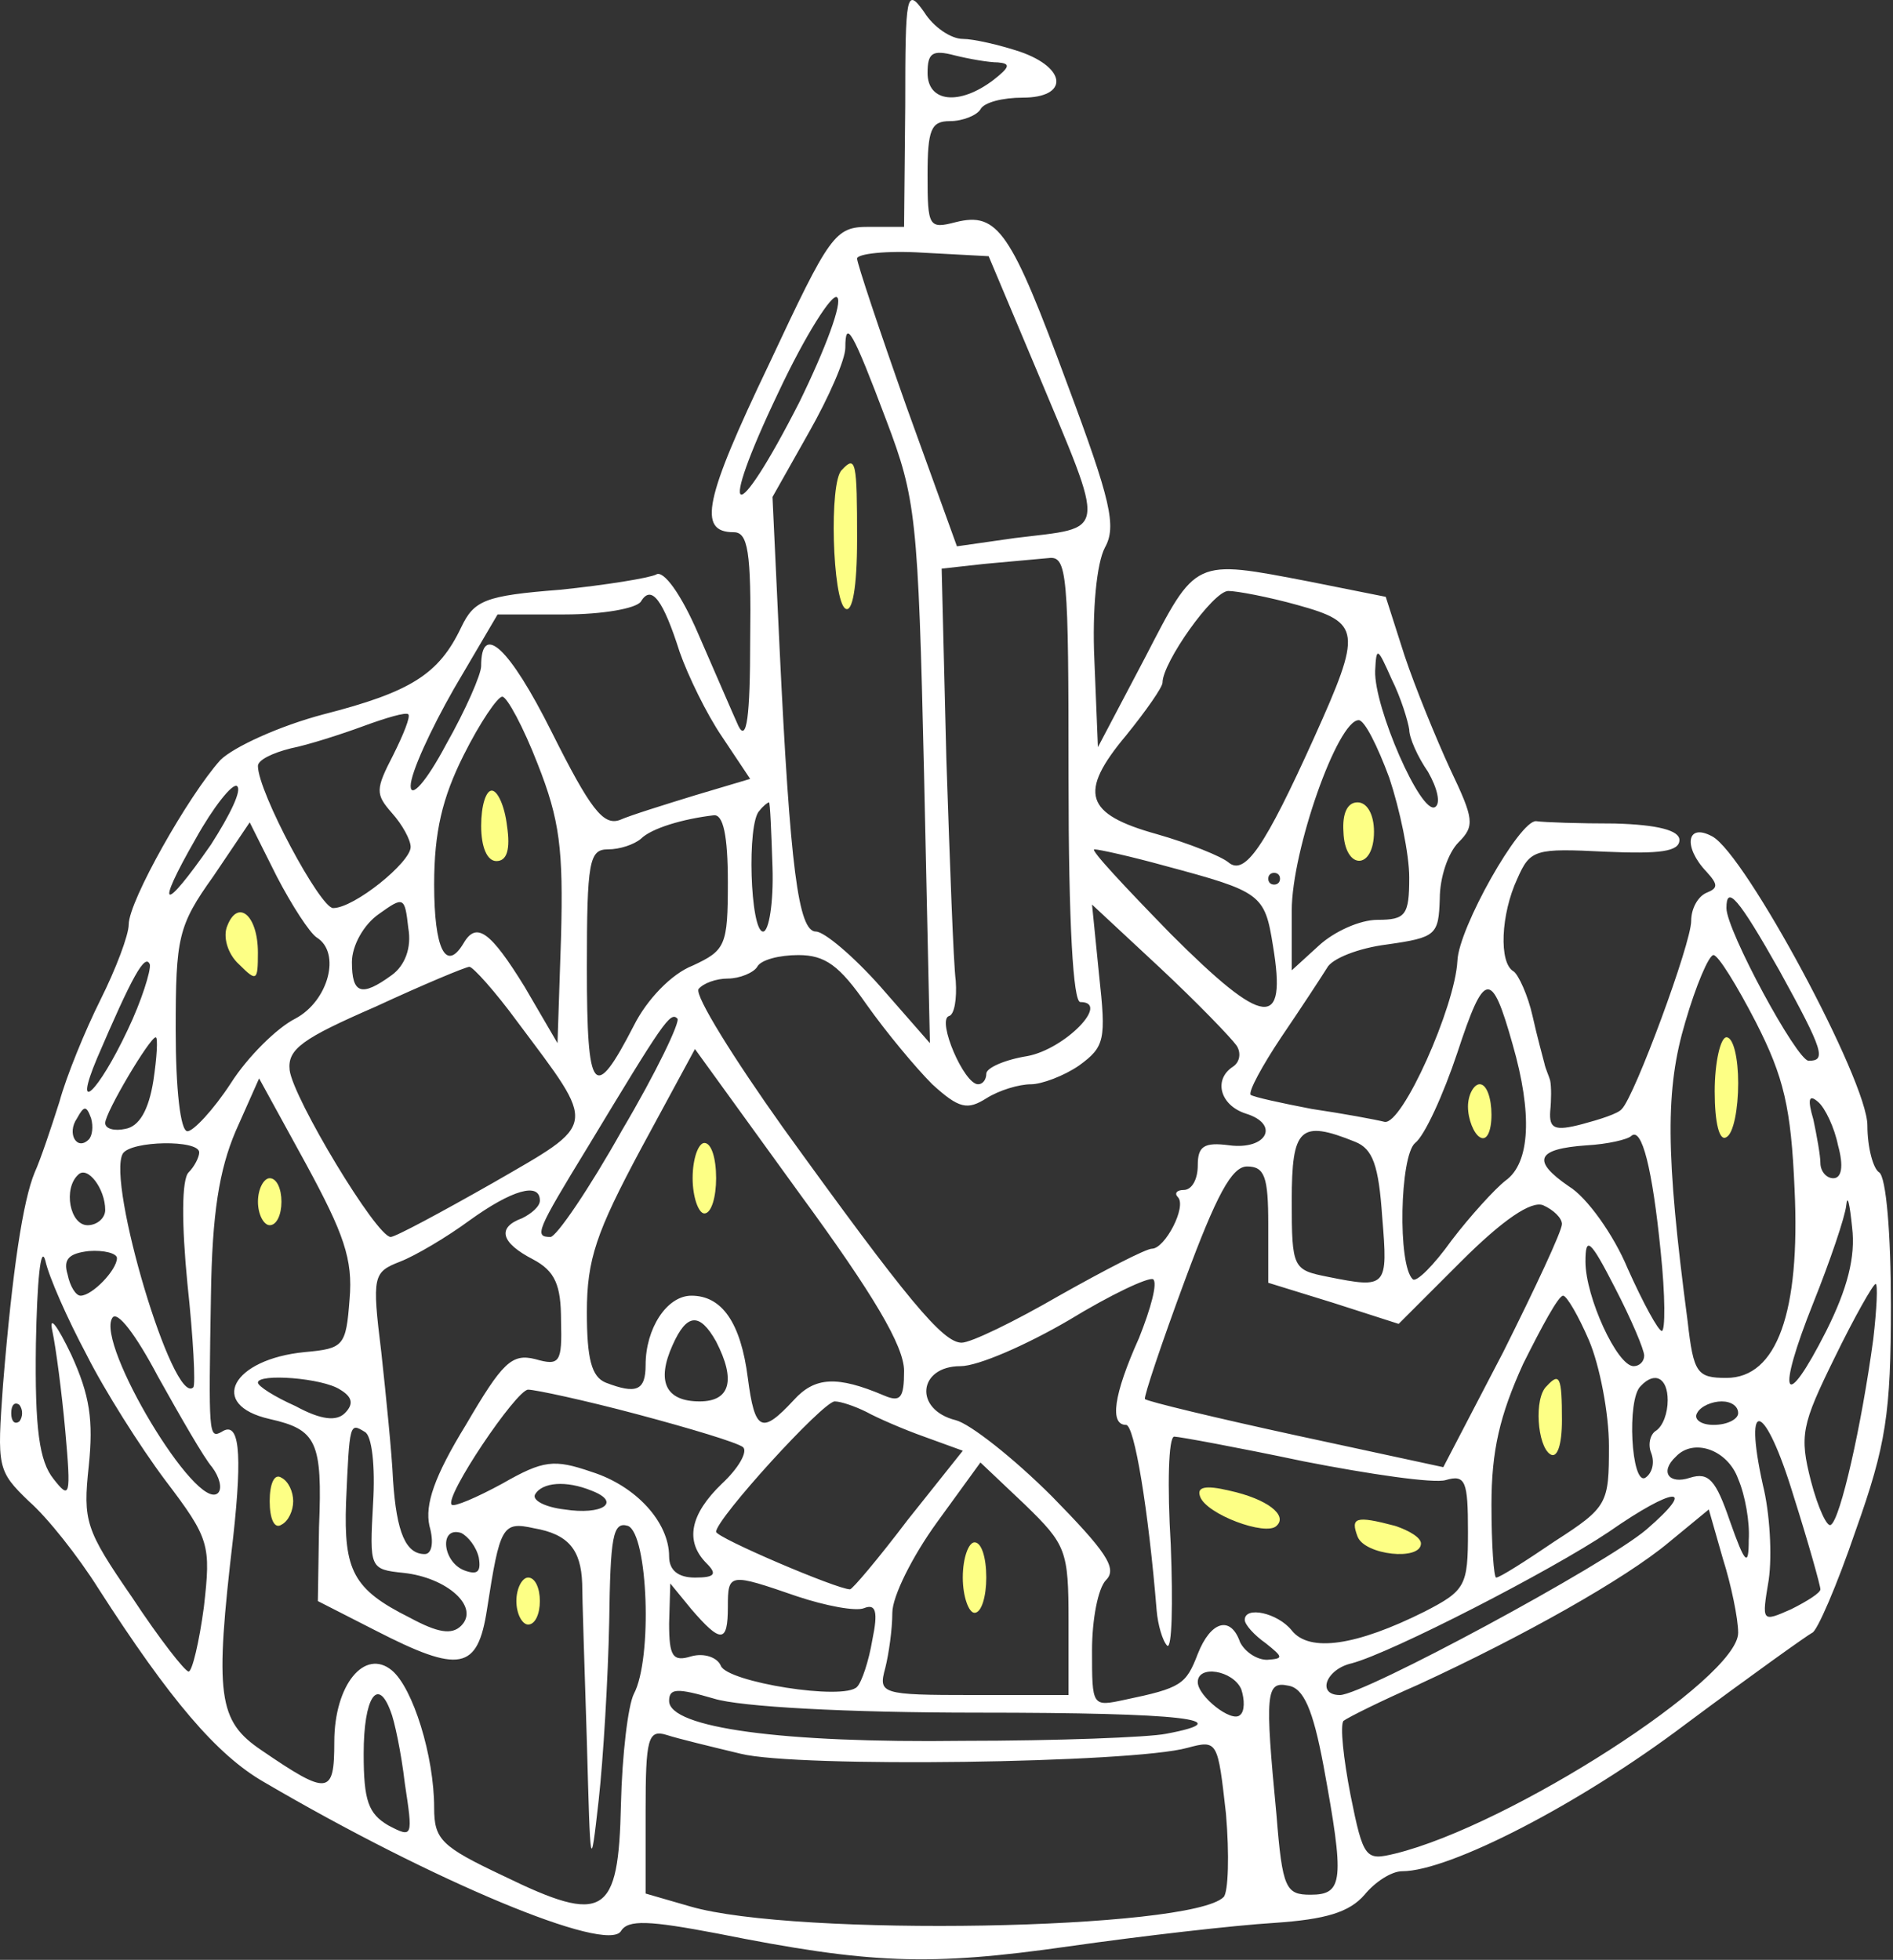 <svg width="197" height="100%" viewBox="0 0 197 204" fill="none" xmlns="http://www.w3.org/2000/svg">
<rect x="0" y="0" width="197" height="204" fill="#333333" stroke="none"/>
<path d="M94.206 11.019L94.084 23.612H90.416C86.871 23.612 86.382 24.345 80.025 37.916C73.3 51.976 72.567 55.399 76.357 55.399C77.824 55.399 78.191 57.355 78.068 66.647C78.068 74.593 77.702 77.283 76.846 75.571C76.234 74.227 74.401 69.948 72.689 66.035C70.855 61.756 69.021 59.311 68.288 59.8C67.554 60.167 63.031 60.901 58.263 61.389C50.438 62.001 49.338 62.49 47.993 65.302C45.67 70.192 42.736 72.026 33.689 74.349C29.043 75.571 24.275 77.772 22.93 79.117C19.629 82.785 13.394 93.788 13.394 96.233C13.394 97.333 12.049 100.879 10.46 104.057C8.871 107.236 6.914 112.004 6.181 114.694C5.325 117.383 4.225 120.684 3.613 122.029C2.391 124.963 1.291 132.177 0.312 144.158C-0.299 152.716 -0.299 153.083 3.002 156.261C4.958 157.973 8.137 162.008 10.215 165.309C17.673 176.923 22.563 182.669 27.454 185.481C45.181 195.873 63.153 203.331 64.62 201.008C65.354 199.785 67.554 199.907 74.645 201.252C90.539 204.431 96.652 204.675 111.2 202.597C118.902 201.497 128.561 200.396 132.595 200.152C137.975 199.785 140.42 199.052 142.009 197.218C143.109 195.873 144.821 194.773 145.921 194.773C150.812 194.773 164.382 187.804 175.385 179.49C182.11 174.478 188.1 170.199 188.589 169.954C189.078 169.832 191.157 165.064 193.113 159.318C196.292 150.393 196.781 147.092 196.781 135.844C196.781 128.387 196.292 122.518 195.558 122.029C194.947 121.663 194.335 119.462 194.335 117.139C194.335 112.493 181.621 88.897 178.197 87.064C175.508 85.597 175.141 88.164 177.586 90.731C178.809 92.076 178.809 92.443 177.586 92.932C176.73 93.299 175.997 94.521 175.997 95.866C175.997 98.189 170.128 114.083 168.784 115.427C168.417 115.916 166.461 116.528 164.627 117.017C161.815 117.75 161.204 117.506 161.326 115.672C161.448 114.449 161.448 113.104 161.326 112.493C161.204 112.004 160.837 111.271 160.715 110.659C160.592 110.17 159.981 107.97 159.492 105.769C159.003 103.568 158.025 101.49 157.536 101.123C155.947 100.267 156.191 95.133 157.903 91.465C159.247 88.408 159.737 88.286 167.072 88.653C172.696 88.897 174.774 88.653 174.774 87.43C174.774 86.452 172.574 85.841 168.05 85.719C164.382 85.719 160.715 85.597 159.859 85.474C158.147 85.352 151.79 96.6 151.668 100.023C151.423 104.791 145.921 117.139 144.088 116.772C143.109 116.528 139.809 115.916 136.508 115.427C133.329 114.816 130.517 114.205 130.15 113.96C129.906 113.594 131.373 110.904 133.329 107.97C135.407 104.913 137.486 101.735 138.097 100.756C138.586 99.778 141.398 98.678 144.332 98.311C149.467 97.578 149.711 97.333 149.834 93.543C149.834 91.343 150.689 88.775 151.79 87.675C153.501 85.963 153.379 85.23 150.934 80.095C149.467 76.916 147.266 71.537 146.166 68.236L144.21 62.123L136.263 60.534C124.16 58.211 124.526 58.089 119.147 68.48L114.257 77.772L113.89 68.725C113.645 63.468 114.134 58.578 114.99 56.988C116.213 54.788 115.601 52.098 111.078 39.994C105.21 24.101 103.865 22.023 99.463 23.123C96.652 23.856 96.529 23.612 96.529 18.233C96.529 13.464 96.896 12.609 98.852 12.609C100.197 12.609 101.664 11.997 102.031 11.386C102.398 10.652 104.354 10.164 106.432 10.164C111.2 10.164 111.078 7.107 106.188 5.395C103.987 4.662 101.297 4.051 100.197 4.051C98.974 4.051 97.141 2.828 96.162 1.239C94.329 -1.329 94.206 -0.717 94.206 11.019ZM103.865 6.496C105.21 6.618 105.087 6.985 103.376 8.33C99.83 11.019 96.529 10.652 96.529 7.596C96.529 5.518 97.018 5.151 99.341 5.762C100.808 6.129 102.887 6.496 103.865 6.496ZM107.777 38.283C115.235 56.132 115.357 54.788 105.576 56.01L99.586 56.866L94.329 42.317C91.517 34.37 89.194 27.402 89.194 26.913C89.194 26.424 92.25 26.057 96.04 26.302L102.887 26.668L107.777 38.283ZM83.203 41.828C76.357 55.277 74.523 54.421 81.003 40.85C83.814 34.86 86.626 30.458 87.115 30.947C87.727 31.436 85.893 36.327 83.203 41.828ZM92.25 43.784C95.307 51.853 95.551 53.809 96.162 80.462L96.774 108.581L91.639 102.713C88.827 99.534 85.771 96.966 84.915 96.966C83.081 96.966 82.225 90.365 81.125 67.38L80.391 51.731L84.181 45.007C86.26 41.339 87.971 37.427 87.971 36.204C87.971 33.148 88.705 34.37 92.25 43.784ZM111.2 81.073C111.2 96.233 111.689 104.302 112.423 104.302C115.601 104.302 110.833 109.192 106.921 109.926C104.598 110.293 102.642 111.148 102.642 111.76C102.642 112.371 102.275 112.86 101.786 112.86C100.319 112.86 97.507 106.258 98.73 105.769C99.341 105.647 99.586 103.935 99.463 102.101C99.219 100.267 98.852 89.876 98.485 78.995L97.996 59.189L102.398 58.7C104.965 58.455 107.899 58.211 109.122 58.089C111.078 57.844 111.2 59.678 111.2 81.073ZM70.733 67.869C71.589 70.314 73.545 74.349 75.134 76.672L78.068 81.073L72.322 82.785C69.144 83.763 65.598 84.863 64.498 85.352C62.786 85.963 61.441 84.252 57.407 76.183C53.006 67.38 50.071 64.69 50.071 69.336C50.071 70.192 48.482 73.86 46.404 77.528C44.325 81.44 42.736 83.151 42.736 81.806C42.736 80.462 44.814 75.938 47.259 71.659L51.783 63.957H58.752C62.664 63.957 66.209 63.346 66.698 62.612C67.799 60.778 69.021 62.49 70.733 67.869ZM135.04 62.979C141.642 64.813 141.765 65.668 136.752 76.794C131.617 88.164 129.539 91.22 127.827 89.753C127.094 89.142 123.793 87.797 120.37 86.819C112.912 84.741 112.178 82.54 117.191 76.549C119.269 73.982 120.981 71.537 120.981 71.048C120.981 68.969 126.238 61.512 127.827 61.512C128.683 61.512 131.984 62.123 135.04 62.979ZM146.655 75.938C146.655 76.794 147.511 78.75 148.611 80.339C149.589 82.051 149.956 83.64 149.345 84.007C147.878 84.863 142.987 73.615 143.109 69.825C143.232 67.258 143.354 67.38 144.821 70.681C145.799 72.637 146.533 75.082 146.655 75.938ZM55.94 79.484C58.263 85.352 58.629 88.408 58.385 97.578L58.018 108.581L54.595 102.713C51.049 96.966 49.582 95.866 48.237 98.189C46.404 101.245 45.181 98.8 45.181 92.076C45.181 86.575 46.037 83.029 48.237 78.628C49.949 75.205 51.783 72.515 52.272 72.515C52.761 72.515 54.473 75.694 55.94 79.484ZM40.902 78.628C39.068 82.173 39.068 82.662 40.78 84.618C41.88 85.841 42.736 87.43 42.736 88.164C42.736 89.753 36.867 94.521 34.667 94.521C33.322 94.521 26.842 82.418 26.842 79.728C26.842 79.117 28.309 78.383 30.266 77.894C32.099 77.528 35.523 76.427 37.846 75.571C40.169 74.716 42.247 74.104 42.491 74.349C42.736 74.593 42.002 76.427 40.902 78.628ZM144.577 80.951C145.677 84.252 146.655 88.897 146.655 91.343C146.655 95.255 146.288 95.744 143.354 95.744C141.52 95.744 138.83 96.966 137.241 98.434L134.429 101.001V94.766C134.429 88.531 139.197 74.96 141.398 74.96C142.009 74.96 143.354 77.65 144.577 80.951ZM21.952 87.919C16.939 95.133 16.084 94.766 20.363 87.308C22.197 84.007 24.153 81.562 24.642 81.806C25.253 82.173 23.908 84.863 21.952 87.919ZM80.391 90.242C80.513 93.91 80.025 96.966 79.413 96.966C78.068 96.966 77.702 85.597 79.046 84.374C79.413 83.885 79.902 83.518 80.025 83.518C80.147 83.518 80.269 86.575 80.391 90.242ZM75.746 91.832C75.746 98.434 75.501 98.923 72.078 100.512C69.877 101.368 67.31 104.057 65.965 106.747C61.808 114.816 61.075 113.96 61.075 100.756C61.075 89.631 61.319 88.408 63.275 88.408C64.498 88.408 65.965 87.919 66.698 87.308C67.799 86.208 71.1 85.23 74.278 84.863C75.257 84.741 75.746 86.941 75.746 91.832ZM32.955 97.578C35.523 99.167 34.178 104.18 30.755 106.014C28.799 106.992 25.742 110.048 24.03 112.738C22.197 115.55 20.118 117.75 19.507 117.75C18.773 117.75 18.284 113.349 18.284 107.236C18.284 97.578 18.529 96.355 22.197 91.22L25.987 85.597L28.799 91.22C30.388 94.277 32.222 97.089 32.955 97.578ZM121.225 90.12C131.25 92.81 131.617 93.054 132.473 98.434C133.94 107.236 131.617 106.992 121.837 97.211C117.069 92.321 113.401 88.408 113.89 88.408C114.379 88.408 117.68 89.142 121.225 90.12ZM133.207 91.465C133.207 91.832 132.962 92.076 132.595 92.076C132.229 92.076 131.984 91.832 131.984 91.465C131.984 91.098 132.229 90.854 132.595 90.854C132.962 90.854 133.207 91.098 133.207 91.465ZM40.78 101.49C37.601 103.813 36.623 103.446 36.623 100.145C36.623 98.434 37.846 96.233 39.435 95.133C42.002 93.299 42.125 93.299 42.491 96.6C42.858 98.678 42.125 100.512 40.78 101.49ZM185.166 101.001C189.812 109.437 190.056 110.415 188.223 110.415C187 110.415 179.665 96.844 179.665 94.521C179.665 92.076 180.887 93.421 185.166 101.001ZM128.683 108.825C129.172 109.559 129.05 110.537 128.316 111.026C126.238 112.371 126.971 115.061 129.661 115.916C133.207 117.017 131.862 119.706 127.95 119.217C125.26 118.851 124.649 119.34 124.649 121.296C124.649 122.763 124.037 123.863 123.181 123.863C122.448 123.863 122.203 124.23 122.57 124.597C123.548 125.575 121.225 129.976 119.881 129.976C119.269 129.976 114.99 132.177 110.222 134.866C105.576 137.556 101.053 139.757 100.075 139.757C98.119 139.757 94.451 135.355 81.492 117.383C76.357 110.17 72.322 103.691 72.689 102.957C73.178 102.346 74.523 101.857 75.746 101.857C76.968 101.857 78.435 101.245 78.802 100.634C79.169 99.901 81.125 99.412 83.081 99.412C85.893 99.412 87.36 100.512 90.172 104.546C92.25 107.481 95.307 111.148 97.018 112.86C99.83 115.427 100.686 115.55 102.642 114.327C103.987 113.471 106.065 112.86 107.288 112.86C108.388 112.86 110.711 112.004 112.301 110.904C114.99 108.948 115.112 108.214 114.379 101.49L113.645 94.154L120.736 100.756C124.526 104.302 128.072 107.97 128.683 108.825ZM13.272 107.236C10.215 113.716 7.526 116.283 10.093 110.17C13.761 101.612 15.106 99.167 15.595 100.39C15.717 101.001 14.739 104.18 13.272 107.236ZM182.721 106.38C185.655 112.126 186.389 115.305 186.755 123.741C187.367 136.578 184.922 143.424 179.665 143.424C176.608 143.424 176.241 142.935 175.63 137.556C173.307 119.951 173.307 113.349 175.385 106.38C176.486 102.59 177.831 99.412 178.32 99.412C178.809 99.412 180.765 102.59 182.721 106.38ZM53.861 106.38C62.175 117.506 62.297 116.772 51.294 123.13C45.915 126.186 41.147 128.753 40.657 128.753C39.19 128.753 30.51 114.327 30.143 111.393C29.899 109.192 31.488 108.092 39.068 104.791C44.081 102.468 48.482 100.634 48.849 100.634C49.216 100.634 51.538 103.202 53.861 106.38ZM157.414 108.703C159.492 115.916 159.247 121.051 156.68 122.885C155.58 123.741 153.012 126.553 151.056 129.12C149.222 131.688 147.388 133.522 147.022 133.155C145.432 131.688 145.677 120.318 147.266 118.973C148.244 118.239 150.2 113.96 151.668 109.559C154.479 101.001 155.213 100.879 157.414 108.703ZM64.742 117.628C61.319 123.741 57.896 128.753 57.285 128.753C55.573 128.753 55.818 128.142 61.197 119.34C69.021 106.38 69.755 105.28 70.488 106.014C70.855 106.258 68.288 111.637 64.742 117.628ZM15.961 112.493C15.472 115.55 14.494 117.261 13.027 117.506C11.927 117.75 10.949 117.506 10.949 116.894C10.949 115.794 15.595 107.97 16.206 107.97C16.451 107.97 16.328 110.048 15.961 112.493ZM94.084 142.691C94.084 145.503 93.717 145.992 92.006 145.258C87.115 143.18 84.793 143.302 82.592 145.747C79.291 149.293 78.557 149.048 77.824 143.424C77.09 137.678 75.134 134.866 71.956 134.866C69.388 134.866 67.187 138.29 67.187 142.08C67.187 144.769 66.209 145.136 63.031 143.913C61.564 143.302 61.075 141.468 61.075 136.578C61.075 131.076 62.053 128.264 66.698 119.584L72.322 109.192L83.203 124.23C90.905 134.744 94.084 140.123 94.084 142.691ZM36.379 135.233C36.012 140.123 35.767 140.368 31.733 140.735C24.153 141.468 21.585 146.236 28.065 147.703C32.955 148.804 33.567 150.026 33.2 158.951L33.078 166.653L39.068 169.71C47.871 174.233 49.705 173.867 50.683 167.509C52.028 158.829 52.272 158.34 55.573 159.073C59.118 159.685 60.463 161.274 60.586 164.819C60.586 166.164 60.83 173.622 61.075 181.324C61.441 194.65 61.441 195.017 62.297 187.437C62.786 183.036 63.275 174.722 63.398 168.854C63.52 159.929 63.764 158.34 65.354 158.829C67.432 159.685 67.921 172.644 65.965 176.312C65.354 177.534 64.742 182.669 64.62 187.804C64.376 199.418 62.908 200.396 52.394 195.262C45.915 192.205 45.181 191.472 45.181 188.171C45.181 182.791 42.98 175.7 40.78 173.867C37.968 171.544 34.789 175.334 34.789 181.324C34.789 186.826 34.178 186.948 27.209 182.18C22.686 179.124 22.319 176.556 24.275 159.929C25.253 151.004 24.886 147.826 23.052 149.048C21.708 149.782 21.708 149.293 21.952 134.866C22.074 126.308 22.808 121.785 24.52 117.75L26.965 112.249L31.855 121.173C35.767 128.387 36.745 131.076 36.379 135.233ZM191.279 119.217C191.89 121.418 191.646 122.641 190.79 122.641C190.056 122.641 189.445 121.907 189.445 121.051C189.445 120.318 189.078 118.239 188.712 116.528C188.1 114.449 188.223 113.838 189.201 114.694C189.934 115.305 190.912 117.383 191.279 119.217ZM9.237 118.606C8.015 119.829 6.914 117.995 8.015 116.405C8.748 115.061 8.993 115.061 9.482 116.405C9.726 117.261 9.604 118.239 9.237 118.606ZM141.031 118.851C142.865 119.584 143.476 121.296 143.843 126.675C144.454 134.011 144.332 134.133 138.219 132.91C134.551 132.177 134.429 132.054 134.429 124.963C134.429 117.383 135.285 116.528 141.031 118.851ZM172.818 130.221C173.307 134.866 173.307 138.534 172.94 138.534C172.574 138.534 170.984 135.6 169.395 132.054C167.928 128.509 165.116 124.597 163.282 123.496C159.37 120.807 159.859 119.584 165.116 119.217C167.316 119.095 169.395 118.606 169.762 118.239C170.862 117.261 171.962 121.663 172.818 130.221ZM20.73 119.951C20.73 120.44 20.241 121.418 19.629 122.029C18.896 122.763 18.896 127.409 19.507 133.644C20.118 139.268 20.363 144.158 20.118 144.402C18.04 146.481 11.071 123.007 12.783 120.073C13.639 118.728 20.73 118.606 20.73 119.951ZM10.949 125.942C10.949 126.797 10.093 127.531 9.115 127.531C7.281 127.531 6.548 123.741 8.137 122.274C9.115 121.296 10.949 123.741 10.949 125.942ZM131.984 127.409V133.522L138.708 135.6L145.555 137.801L152.034 131.321C156.436 126.92 159.37 124.963 160.592 125.452C161.693 125.942 162.548 126.797 162.548 127.409C162.548 128.142 159.737 134.133 156.436 140.735L150.2 152.716L134.918 149.415C126.482 147.581 119.391 145.87 119.147 145.625C119.025 145.381 120.859 139.879 123.304 133.277C126.605 124.352 128.194 121.418 129.783 121.418C131.617 121.418 131.984 122.518 131.984 127.409ZM56.184 124.963C56.184 125.575 55.328 126.308 54.35 126.797C51.661 127.775 52.15 129.365 55.451 131.076C57.774 132.299 58.385 133.766 58.385 137.434C58.507 141.835 58.263 142.202 55.695 141.468C53.25 140.857 52.272 141.835 48.482 148.315C45.181 153.694 44.203 156.628 44.692 158.829C45.181 160.54 44.937 161.763 44.203 161.763C42.247 161.763 41.269 159.562 40.902 154.061C40.78 151.249 40.169 145.258 39.679 140.735C38.701 132.788 38.824 132.421 41.636 131.321C43.225 130.71 46.526 128.753 48.849 127.042C53.25 123.863 56.184 123.007 56.184 124.963ZM190.056 138.534C185.655 147.214 184.799 145.381 188.712 135.6C190.423 131.321 192.013 126.675 192.135 125.452C192.257 124.23 192.502 125.33 192.746 127.775C193.113 130.832 192.257 134.133 190.056 138.534ZM8.993 140.979C10.827 144.647 14.617 150.638 17.184 154.061C21.83 160.174 21.952 160.785 21.219 167.265C20.73 170.932 19.996 173.989 19.629 173.989C19.262 173.989 16.573 170.566 13.761 166.287C8.871 159.196 8.626 158.34 9.237 152.594C9.726 147.826 9.36 145.258 7.403 140.979C5.936 137.923 5.081 136.822 5.447 138.534C5.814 140.246 6.425 144.891 6.792 148.926C7.403 155.772 7.281 156.139 5.57 153.939C4.102 152.105 3.613 148.804 3.736 139.879C3.858 133.399 4.225 129.487 4.714 131.199C5.081 132.91 7.037 137.311 8.993 140.979ZM171.106 141.101C171.106 141.713 170.617 142.202 170.006 142.202C168.295 142.202 164.994 134.989 164.994 131.321C164.994 128.631 165.483 128.998 168.05 134.011C169.762 137.311 171.106 140.49 171.106 141.101ZM12.171 130.954C12.171 132.177 9.604 134.866 8.382 134.866C7.892 134.866 7.281 133.888 7.037 132.666C6.548 131.076 7.159 130.465 9.237 130.221C10.827 130.098 12.171 130.465 12.171 130.954ZM118.536 139.268C115.846 145.258 115.479 148.315 117.191 148.315C118.047 148.315 119.514 157.117 120.37 167.631C120.492 169.098 120.981 170.81 121.47 171.299C121.959 171.666 122.081 167.02 121.837 160.785C121.47 154.672 121.592 149.537 122.203 149.537C122.692 149.537 128.683 150.638 135.652 152.105C142.498 153.45 149.222 154.428 150.445 154.061C152.523 153.45 152.768 154.183 152.768 159.44C152.768 165.064 152.523 165.553 148.244 167.754C141.153 171.299 136.263 172.033 134.429 169.71C132.962 167.876 129.539 167.142 129.539 168.609C129.539 169.098 130.517 170.199 131.74 171.055C133.573 172.522 133.573 172.644 131.862 172.766C130.761 172.766 129.539 171.91 129.05 170.932C128.072 168.12 125.993 168.732 124.649 172.155C123.426 175.334 122.937 175.7 117.069 176.923C113.645 177.657 113.645 177.657 113.645 171.788C113.645 168.609 114.257 165.309 115.112 164.453C116.335 163.23 114.99 161.396 109.489 155.772C105.454 151.738 100.931 148.192 99.463 147.826C95.062 146.725 95.551 142.202 99.953 142.202C101.786 142.202 106.799 140.001 111.2 137.434C115.601 134.744 119.514 132.91 120.003 133.155C120.492 133.522 119.758 136.211 118.536 139.268ZM194.947 139.39C193.724 148.437 191.524 158.095 190.545 158.707C190.179 159.073 189.201 156.995 188.467 154.183C187.244 149.415 187.489 148.315 190.912 141.346C192.991 137.067 194.947 133.644 195.191 133.644C195.436 133.644 195.314 136.211 194.947 139.39ZM165.36 139.512C166.461 142.08 167.439 147.092 167.439 150.515C167.439 156.506 167.316 156.873 161.815 160.418C158.758 162.497 156.069 164.208 155.702 164.208C155.458 164.208 155.213 160.785 155.213 156.628C155.213 151.004 156.069 147.337 158.514 141.957C160.47 138.045 162.182 134.866 162.671 134.866C163.037 134.866 164.26 136.945 165.36 139.512ZM22.074 152.716C22.808 153.694 23.175 154.917 22.686 155.406C20.485 157.484 9.971 139.879 11.682 137.189C12.171 136.333 14.128 138.901 16.451 143.302C18.773 147.459 21.219 151.738 22.074 152.716ZM74.523 139.634C76.601 143.669 75.99 145.87 72.811 145.87C69.266 145.87 68.288 143.791 69.999 140.001C71.466 136.7 72.811 136.578 74.523 139.634ZM35.401 144.647C36.623 145.381 36.867 146.114 35.889 147.092C35.034 147.948 33.444 147.826 30.755 146.359C28.554 145.381 26.842 144.28 26.842 143.913C26.842 142.935 33.567 143.424 35.401 144.647ZM173.552 145.747C173.552 147.092 173.063 148.437 172.329 148.926C171.718 149.293 171.473 150.393 171.84 151.249C172.207 152.227 171.962 153.327 171.229 153.816C169.762 154.672 169.273 145.625 170.74 144.28C172.207 142.691 173.552 143.424 173.552 145.747ZM66.332 147.214C71.833 148.681 76.724 150.149 77.335 150.638C77.824 151.127 76.846 152.838 75.134 154.428C71.833 157.606 71.222 160.418 73.545 162.741C74.645 163.841 74.401 164.208 72.322 164.208C70.611 164.208 69.633 163.475 69.633 162.008C69.633 158.462 66.209 154.672 61.564 153.205C57.651 151.86 56.551 151.982 52.272 154.428C49.582 155.895 47.259 156.873 47.015 156.628C46.159 155.895 53.739 144.647 54.962 144.647C55.695 144.647 60.83 145.747 66.332 147.214ZM2.024 147.948C1.535 148.315 1.168 147.948 1.168 147.092C1.168 146.236 1.535 145.87 2.024 146.236C2.391 146.725 2.391 147.459 2.024 147.948ZM90.172 146.97C91.272 147.581 94.084 148.804 96.162 149.537L100.197 151.004L94.451 158.218C91.394 162.252 88.705 165.431 88.46 165.431C87.115 165.431 74.523 160.051 74.523 159.44C74.523 158.095 85.648 145.87 86.871 145.87C87.482 145.87 88.949 146.359 90.172 146.97ZM180.887 147.092C180.887 147.703 179.787 148.315 178.32 148.315C176.975 148.315 176.241 147.703 176.608 147.092C176.975 146.359 178.197 145.87 179.175 145.87C180.154 145.87 180.887 146.359 180.887 147.092ZM189.445 165.431C189.445 165.798 188.1 166.653 186.389 167.509C183.332 168.854 183.332 168.854 184.066 164.453C184.433 161.885 184.188 157.484 183.455 154.55C181.376 145.136 183.699 145.992 186.633 155.65C188.223 160.663 189.445 165.064 189.445 165.431ZM38.824 156.506C38.457 163.23 38.457 163.352 42.002 163.719C46.526 164.208 49.949 167.265 47.993 169.221C47.015 170.199 45.548 169.954 42.614 168.365C36.745 165.431 35.767 163.475 36.012 156.384C36.379 148.07 36.379 148.07 37.968 149.048C38.701 149.415 39.068 152.594 38.824 156.506ZM180.887 153.939C181.621 155.65 182.11 158.462 181.987 160.296C181.987 163.108 181.621 162.863 180.031 158.34C178.564 154.061 177.831 153.205 175.875 153.816C173.674 154.55 172.696 153.205 174.407 151.616C176.241 149.66 179.787 150.882 180.887 153.939ZM111.2 168.732V176.434H101.297C91.639 176.434 91.394 176.312 92.128 173.622C92.495 172.155 92.862 169.588 92.862 167.876C92.862 166.164 94.94 162.008 97.507 158.462L102.031 152.227L106.677 156.628C110.956 160.785 111.2 161.396 111.2 168.732ZM61.564 155.161C64.742 156.384 62.664 157.729 58.752 157.117C56.673 156.873 55.328 156.139 55.695 155.528C56.429 154.305 58.874 154.061 61.564 155.161ZM171.351 159.196C167.072 162.863 141.887 176.434 139.442 176.434C136.997 176.434 137.975 173.744 140.664 173.133C144.821 172.033 161.448 163.475 167.439 159.44C174.285 154.672 176.73 154.55 171.351 159.196ZM180.887 169.954C180.887 174.722 157.169 190.005 145.188 192.939C142.131 193.672 141.887 193.55 140.542 186.826C139.809 183.036 139.442 179.613 139.809 179.124C140.298 178.757 143.721 177.045 147.633 175.334C158.514 170.321 169.15 164.33 173.674 160.54L177.831 157.117L179.298 162.252C180.154 164.942 180.887 168.487 180.887 169.954ZM49.827 162.13C50.071 163.597 49.705 163.964 48.36 163.475C46.037 162.619 45.67 158.829 47.993 159.562C48.727 159.929 49.582 161.029 49.827 162.13ZM82.959 166.164C85.893 167.142 89.072 167.754 89.927 167.387C91.15 166.898 91.394 167.754 90.783 170.688C90.416 172.888 89.683 175.089 89.194 175.578C87.849 177.045 75.623 175.089 75.012 173.378C74.645 172.522 73.3 172.033 71.956 172.399C69.999 173.011 69.633 172.399 69.633 168.976L69.755 164.819L71.956 167.509C75.012 171.055 75.746 171.055 75.746 167.265C75.746 163.719 75.868 163.719 82.959 166.164ZM129.172 175.823C129.539 176.923 129.539 178.146 129.05 178.512C128.194 179.368 124.649 176.556 124.649 175.089C124.649 173.255 128.316 173.867 129.172 175.823ZM101.786 178.268C123.181 178.268 129.172 179.001 121.348 180.468C119.514 180.835 109.978 181.202 100.197 181.202C81.492 181.447 69.633 179.857 69.633 177.045C69.633 175.7 70.488 175.7 74.278 176.801C76.968 177.657 88.094 178.268 101.786 178.268ZM137.73 183.769C139.931 195.751 139.809 197.218 136.385 197.218C133.818 197.218 133.451 196.606 132.84 188.904C131.617 176.189 131.74 174.967 134.062 175.456C135.652 175.7 136.63 177.901 137.73 183.769ZM40.657 178.146C41.024 179.001 41.758 182.425 42.125 185.603C42.98 191.227 42.98 191.349 40.413 190.005C38.335 188.782 37.846 187.437 37.846 182.547C37.846 176.678 39.313 174.478 40.657 178.146ZM77.09 182.547C82.959 184.014 117.802 183.525 123.548 181.936C126.727 181.08 126.727 181.202 127.583 188.782C127.95 193.061 127.827 196.973 127.338 197.462C123.915 200.885 82.714 201.619 71.833 198.44L67.187 197.096V188.537C67.187 180.957 67.432 179.979 69.388 180.591C70.488 180.957 74.034 181.813 77.09 182.547Z" fill="white"/>
<path d="M87.606 48.919C86.261 50.142 86.627 62.49 87.972 63.346C88.706 63.835 89.195 61.145 89.195 56.132C89.195 48.063 89.073 47.33 87.606 48.919Z" fill="#FDFF85"/>
<path d="M50.073 85.961C50.073 88.162 50.684 89.629 51.663 89.629C52.763 89.629 53.13 88.406 52.763 85.961C52.518 83.883 51.785 82.293 51.174 82.293C50.562 82.293 50.073 83.883 50.073 85.961Z" fill="#FDFF85"/>
<path d="M139.809 86.572C139.932 90.606 142.988 90.606 142.988 86.572C142.988 84.738 142.255 83.515 141.276 83.515C140.176 83.515 139.687 84.738 139.809 86.572Z" fill="#FDFF85"/>
<path d="M23.661 96.353C23.172 97.453 23.661 99.287 24.884 100.387C26.718 102.221 26.84 102.099 26.84 99.164C26.84 95.252 24.761 93.541 23.661 96.353Z" fill="#FDFF85"/>
<path d="M178.445 113.593C178.445 116.894 178.934 118.85 179.668 118.361C180.401 117.994 180.89 115.427 180.89 112.737C180.89 110.17 180.401 107.969 179.668 107.969C179.057 107.969 178.445 110.537 178.445 113.593Z" fill="#FDFF85"/>
<path d="M152.769 115.179C152.769 116.524 153.38 117.991 153.991 118.358C154.725 118.847 155.214 117.747 155.214 116.035C155.214 114.323 154.725 112.856 153.991 112.856C153.38 112.856 152.769 113.957 152.769 115.179Z" fill="#FDFF85"/>
<path d="M72.08 122.637C72.08 124.593 72.691 126.305 73.303 126.305C74.036 126.305 74.525 124.593 74.525 122.637C74.525 120.559 74.036 118.969 73.303 118.969C72.691 118.969 72.08 120.559 72.08 122.637Z" fill="#FDFF85"/>
<path d="M26.845 125.084C26.845 126.429 27.456 127.529 28.067 127.529C28.801 127.529 29.29 126.429 29.29 125.084C29.29 123.739 28.801 122.639 28.067 122.639C27.456 122.639 26.845 123.739 26.845 125.084Z" fill="#FDFF85"/>
<path d="M28.066 156.259C28.066 158.093 28.555 159.193 29.289 158.704C30.023 158.337 30.512 157.237 30.512 156.259C30.512 155.281 30.023 154.181 29.289 153.814C28.555 153.325 28.066 154.425 28.066 156.259Z" fill="#FDFF85"/>
<path d="M53.738 166.651C53.738 167.995 54.35 169.096 54.961 169.096C55.694 169.096 56.183 167.995 56.183 166.651C56.183 165.306 55.694 164.205 54.961 164.205C54.35 164.205 53.738 165.306 53.738 166.651Z" fill="#FDFF85"/>
<path d="M124.892 155.773C125.504 157.606 131.739 159.929 132.839 158.829C134.062 157.729 131.861 156.017 127.949 155.161C125.381 154.55 124.526 154.795 124.892 155.773Z" fill="#FDFF85"/>
<path d="M141.273 159.926C142.007 161.882 147.875 162.493 147.875 160.659C147.875 160.048 146.653 159.315 145.186 158.825C141.029 157.725 140.54 157.97 141.273 159.926Z" fill="#FDFF85"/>
<path d="M160.96 144.279C159.615 145.501 159.982 150.514 161.327 151.369C162.06 151.858 162.549 150.391 162.549 147.824C162.549 143.3 162.305 142.811 160.96 144.279Z" fill="#FDFF85"/>
<path d="M100.195 164.207C100.195 166.163 100.807 167.875 101.418 167.875C102.151 167.875 102.64 166.163 102.64 164.207C102.64 162.129 102.151 160.54 101.418 160.54C100.807 160.54 100.195 162.129 100.195 164.207Z" fill="#FDFF85"/>
</svg>
